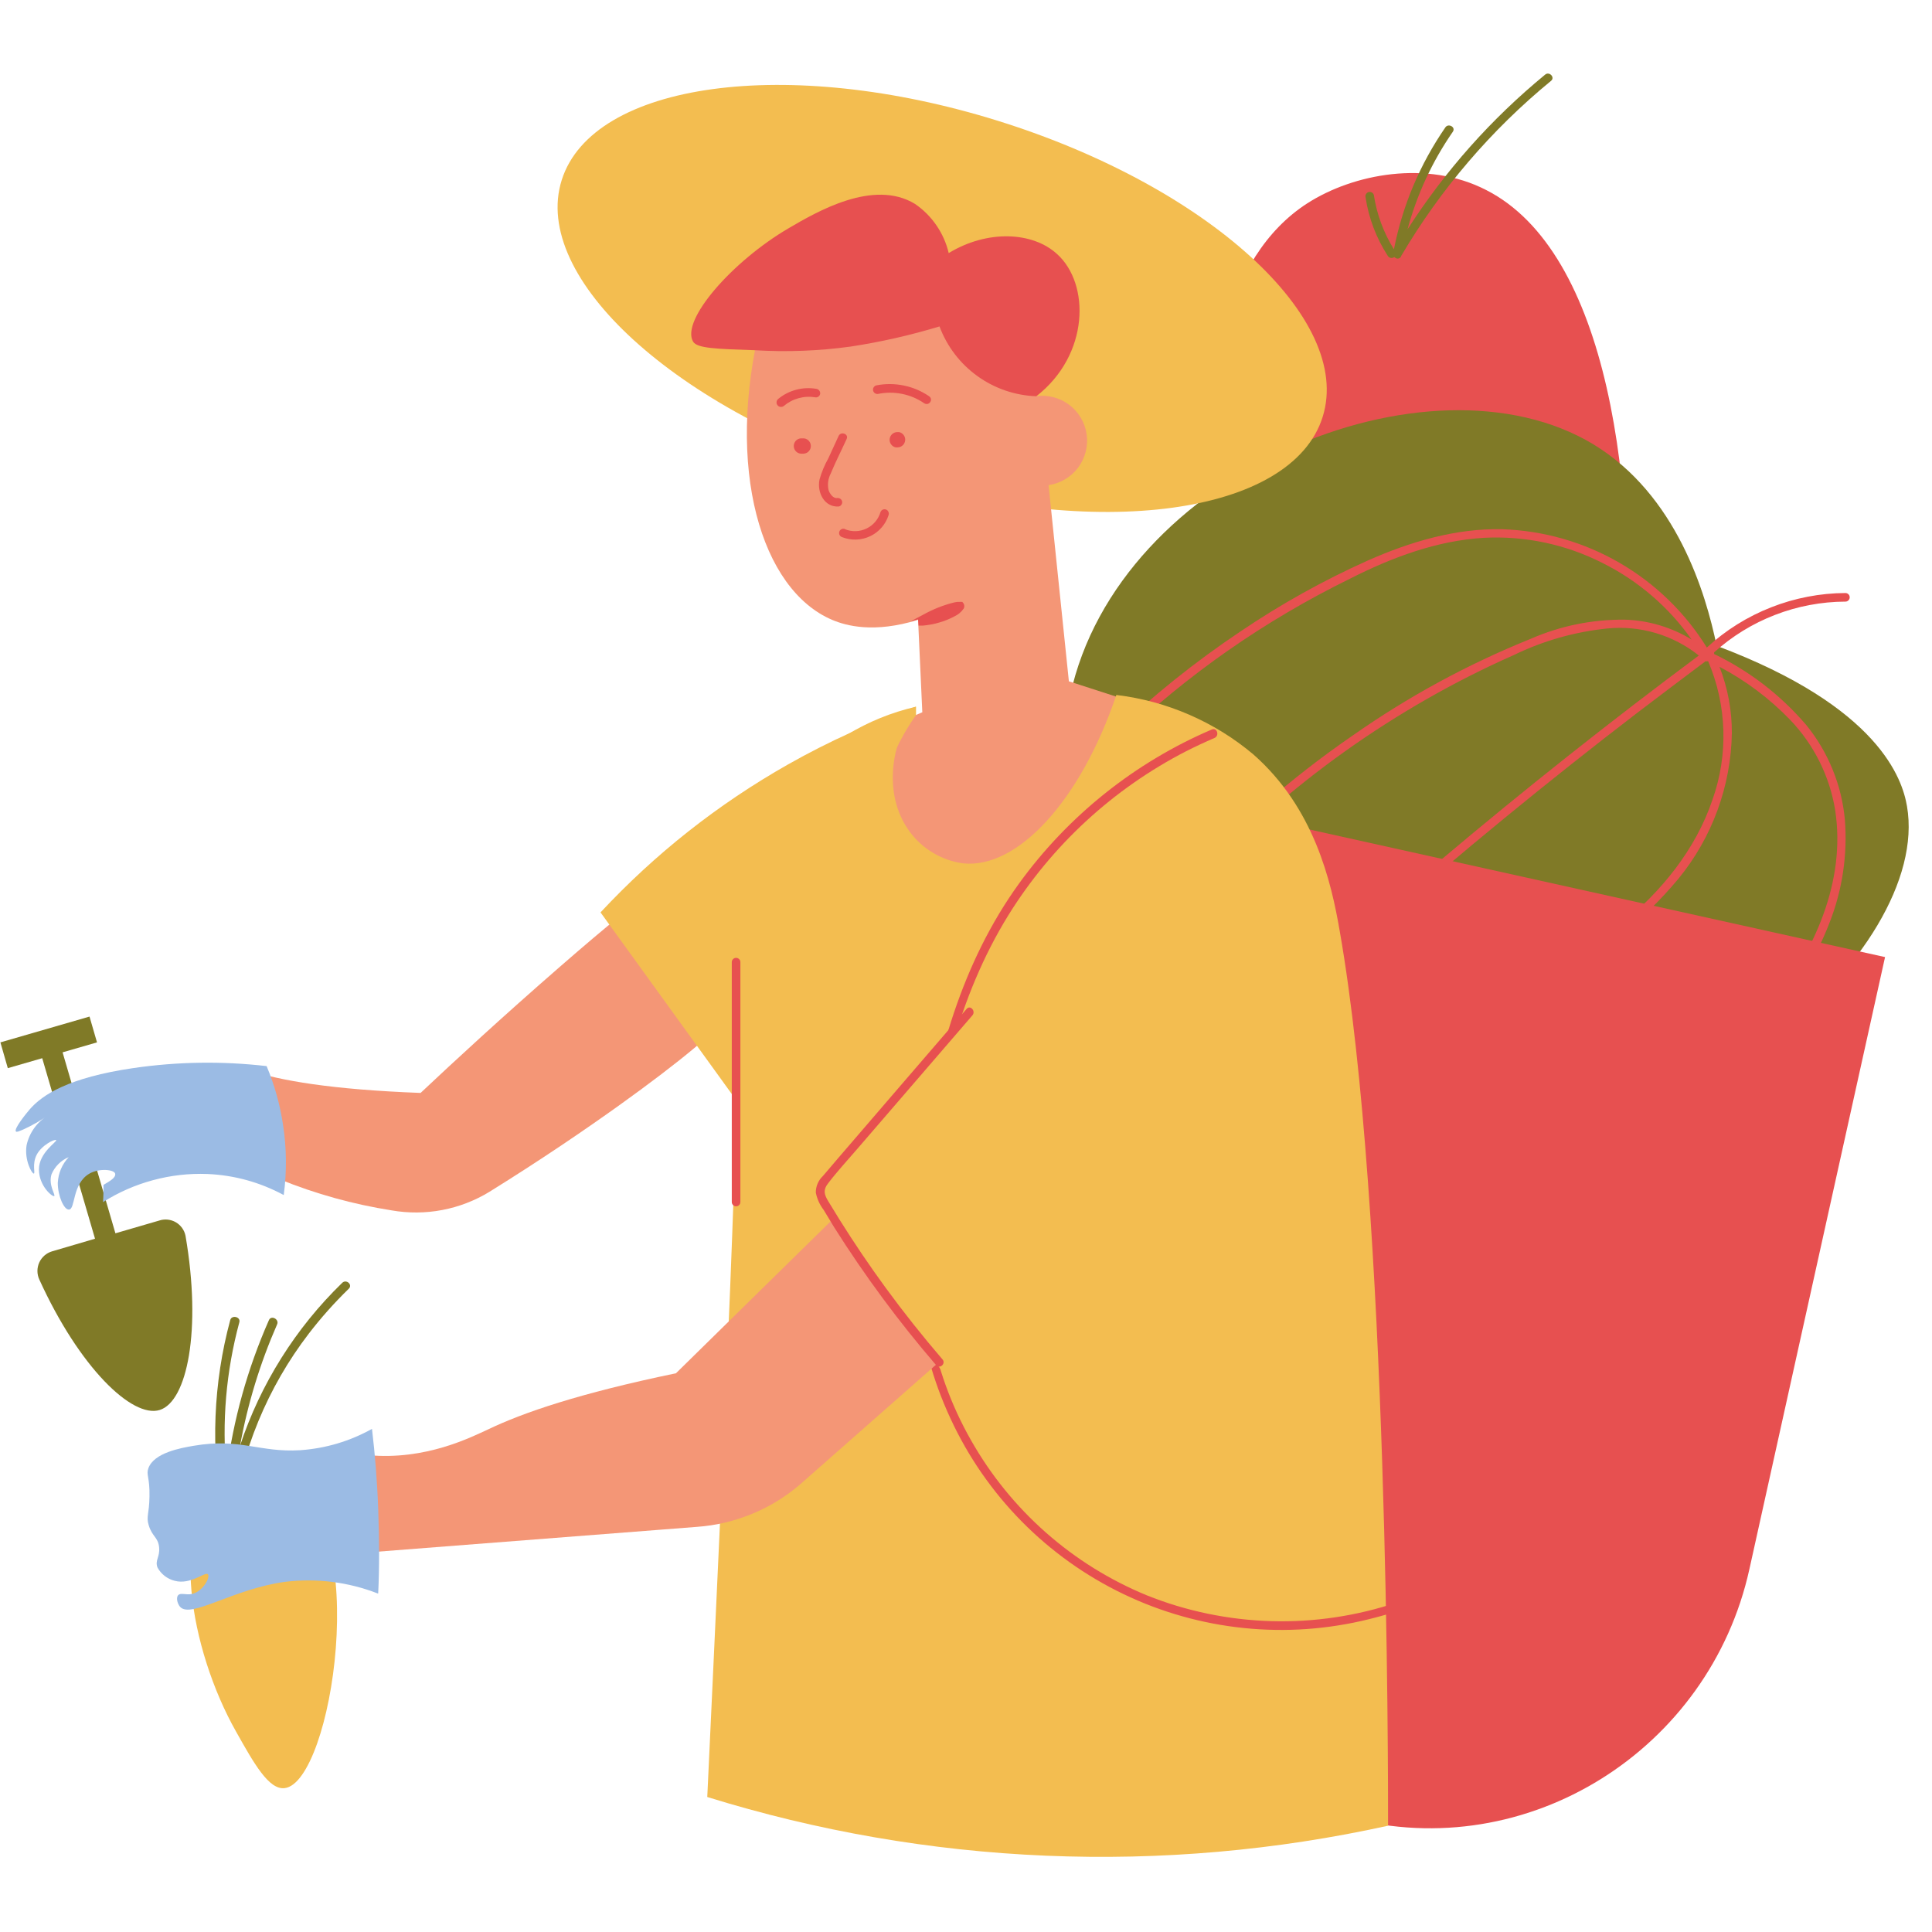 <svg xmlns="http://www.w3.org/2000/svg" xmlns:xlink="http://www.w3.org/1999/xlink" width="500" zoomAndPan="magnify" viewBox="0 0 375 375" height="500" preserveAspectRatio="xMidYMid meet" version="1.0"><path fill="#e75050" d="M 286.785 220.578 C 313.25 217.242 335.703 60.891 288.457 36.879 C 276.984 30.973 262.645 33.742 253.746 39.465 C 221.523 60.238 234.031 137.332 259.738 186.605 C 269.809 205.895 278.039 221.664 286.785 220.578 Z M 286.785 220.578 " fill-opacity="1" fill-rule="nonzero"/><path fill="#807a27" d="M 276.402 221.281 C 325.086 229.039 375.02 184.703 370.145 156.488 C 369.262 151.332 364.887 137.246 333.199 125.352 C 331.078 115.07 325.402 96.047 309.293 86.254 C 277.438 66.996 217.035 91.609 207.703 135.062 C 199.102 175.074 237.203 215.039 276.402 221.281 Z M 276.402 221.281 " fill-opacity="1" fill-rule="nonzero"/><path fill="#807a27" d="M 299.91 14.484 C 289.43 23.098 280.527 33.113 273.195 44.52 C 275.051 37.703 277.98 31.383 281.996 25.566 C 282.598 24.68 281.176 23.898 280.574 24.68 C 275.602 31.895 272.262 39.797 270.559 48.391 C 268.547 45.152 267.25 41.648 266.668 37.879 C 266.613 37.656 266.484 37.484 266.285 37.367 C 266.086 37.25 265.875 37.223 265.648 37.277 C 265.43 37.34 265.262 37.469 265.145 37.668 C 265.027 37.863 264.996 38.074 265.051 38.297 C 265.684 42.398 267.125 46.191 269.375 49.676 C 269.438 49.777 269.523 49.863 269.621 49.93 C 269.723 49.992 269.832 50.039 269.953 50.059 C 270.07 50.078 270.188 50.074 270.305 50.047 C 270.422 50.016 270.531 49.969 270.625 49.895 C 270.695 49.961 270.773 50.016 270.859 50.062 C 270.957 50.129 271.07 50.172 271.191 50.188 C 271.312 50.203 271.43 50.188 271.543 50.145 C 271.656 50.102 271.754 50.035 271.832 49.941 C 271.914 49.852 271.965 49.746 271.996 49.629 C 275.809 43.164 280.156 37.082 285.035 31.383 C 289.918 25.68 295.258 20.449 301.062 15.688 C 301.879 15.02 300.727 13.801 299.91 14.484 Z M 299.91 14.484 " fill-opacity="1" fill-rule="nonzero"/><path fill="#e75050" d="M 358.09 159.105 C 357.777 155.727 356.98 152.465 355.695 149.324 C 354.41 146.184 352.691 143.297 350.547 140.668 C 345.547 134.855 339.602 130.277 332.699 126.934 C 332.723 126.836 332.723 126.734 332.699 126.633 C 334.43 125.07 336.293 123.676 338.281 122.449 C 340.27 121.227 342.355 120.191 344.535 119.352 C 346.711 118.508 348.949 117.867 351.246 117.438 C 353.539 117.004 355.855 116.781 358.191 116.773 C 358.422 116.773 358.617 116.691 358.781 116.527 C 358.945 116.367 359.027 116.168 359.027 115.938 C 359.027 115.707 358.945 115.512 358.781 115.348 C 358.617 115.188 358.422 115.105 358.191 115.105 C 355.719 115.117 353.273 115.359 350.844 115.828 C 348.418 116.297 346.055 116.98 343.758 117.887 C 341.457 118.789 339.258 119.898 337.164 121.207 C 335.07 122.52 333.113 124.012 331.297 125.684 C 330.246 123.992 329.098 122.371 327.852 120.82 C 326.602 119.273 325.266 117.805 323.836 116.418 C 322.406 115.031 320.898 113.738 319.312 112.539 C 317.723 111.336 316.07 110.238 314.348 109.242 C 312.625 108.242 310.848 107.355 309.016 106.574 C 307.184 105.797 305.312 105.133 303.398 104.582 C 301.484 104.035 299.543 103.602 297.578 103.293 C 295.613 102.98 293.633 102.793 291.645 102.723 C 282.562 102.508 273.715 105.16 265.484 108.797 C 256.867 112.66 248.648 117.238 240.824 122.531 C 231.926 128.477 223.609 135.148 215.883 142.555 C 215.734 142.715 215.664 142.906 215.668 143.125 C 215.672 143.344 215.75 143.531 215.898 143.688 C 216.051 143.848 216.234 143.93 216.453 143.945 C 216.672 143.957 216.867 143.895 217.035 143.754 C 230.434 130.938 245.461 120.449 262.109 112.285 C 270.176 108.195 278.871 104.941 287.973 104.391 C 291.961 104.18 295.91 104.488 299.82 105.312 C 303.73 106.141 307.465 107.457 311.027 109.266 C 314.484 110.984 317.68 113.105 320.609 115.621 C 323.539 118.137 326.117 120.973 328.34 124.133 C 326.387 122.938 324.309 122.016 322.113 121.363 C 319.918 120.707 317.676 120.348 315.387 120.277 C 308.996 120.223 302.875 121.473 297.02 124.031 C 284.812 128.965 273.32 135.211 262.547 142.77 C 256.438 146.969 250.602 151.516 245.031 156.402 C 244.23 157.105 245.383 158.32 246.184 157.605 C 255.715 149.258 265.98 141.941 276.984 135.66 C 282.449 132.535 288.059 129.699 293.816 127.152 C 299.586 124.352 305.664 122.629 312.047 121.98 C 313.621 121.828 315.195 121.828 316.77 121.98 C 318.344 122.133 319.891 122.434 321.406 122.883 C 322.922 123.332 324.383 123.926 325.785 124.656 C 327.188 125.391 328.508 126.25 329.742 127.234 C 312.703 139.918 296.051 153.109 279.793 166.816 C 275.082 170.785 270.414 174.797 265.785 178.848 C 264.984 179.562 266.133 180.766 266.938 180.062 C 283.441 165.602 300.398 151.699 317.805 138.348 C 322.191 135.012 326.609 131.676 331.062 128.336 C 331.223 128.387 331.387 128.387 331.547 128.336 C 332.449 130.449 333.152 132.629 333.648 134.875 C 334.145 137.121 334.43 139.391 334.504 141.688 C 334.574 143.988 334.434 146.273 334.082 148.543 C 333.727 150.816 333.164 153.035 332.398 155.203 C 329.109 164.945 322.449 173.055 314.566 179.48 C 310.949 182.402 307.117 185.016 303.082 187.324 C 302.93 187.137 302.738 187.035 302.5 187.016 C 302.266 186.996 302.059 187.066 301.879 187.223 L 299.523 189.359 C 299.379 189.504 299.297 189.68 299.281 189.883 C 299.266 190.09 299.316 190.273 299.438 190.441 C 299.559 190.605 299.719 190.715 299.918 190.762 C 300.117 190.809 300.309 190.789 300.492 190.695 C 305.352 188.23 309.914 185.301 314.176 181.906 C 318.438 178.512 322.312 174.723 325.805 170.535 C 327.422 168.555 328.863 166.453 330.133 164.23 C 331.398 162.012 332.473 159.699 333.352 157.297 C 334.234 154.898 334.91 152.441 335.379 149.926 C 335.848 147.41 336.109 144.875 336.152 142.32 C 336.168 137.867 335.367 133.57 333.75 129.422 C 338.891 132.133 343.477 135.582 347.508 139.766 C 349.805 142.172 351.695 144.867 353.18 147.844 C 354.66 150.824 355.668 153.953 356.203 157.238 C 358.344 171.137 352.113 184.688 343.668 195.367 C 338.145 202.051 332.172 208.309 325.754 214.137 C 325.605 214.301 325.535 214.492 325.539 214.707 C 325.543 214.926 325.621 215.117 325.77 215.273 C 325.922 215.43 326.105 215.516 326.324 215.527 C 326.543 215.543 326.738 215.477 326.906 215.34 C 337.957 204.793 349.559 193.648 355.102 179.113 C 356.352 175.934 357.23 172.656 357.734 169.281 C 358.238 165.902 358.359 162.512 358.09 159.105 Z M 358.09 159.105 " fill-opacity="1" fill-rule="nonzero"/><path fill="#f3bd50" d="M 193.629 23.43 C 152.84 10.73 115.043 15.953 109.031 34.941 C 103.023 53.934 131.355 79.711 172.141 92.41 C 212.926 105.109 250.793 99.938 256.734 80.898 C 262.68 61.859 234.414 36.129 193.629 23.43 Z M 193.629 23.43 " fill-opacity="1" fill-rule="nonzero"/><path fill="#f49676" d="M 199.703 59.57 L 147.75 62.441 C 140.672 90.926 147.75 114.453 161.504 120.309 C 164.227 121.461 169.621 122.965 178.199 120.309 C 178.469 126.285 178.75 132.273 179.02 138.25 L 164.961 144.238 C 164.621 145.852 164.414 147.48 164.336 149.125 C 164.262 150.77 164.316 152.41 164.504 154.047 C 164.695 155.684 165.012 157.293 165.461 158.879 C 165.91 160.465 166.48 162.004 167.18 163.496 C 167.875 164.988 168.688 166.418 169.613 167.777 C 170.539 169.141 171.57 170.418 172.703 171.617 C 173.836 172.812 175.059 173.91 176.371 174.906 C 177.68 175.906 179.062 176.793 180.516 177.57 C 181.969 178.348 183.477 179 185.035 179.535 C 186.598 180.066 188.188 180.473 189.812 180.746 C 191.438 181.023 193.074 181.168 194.723 181.184 C 196.371 181.195 198.008 181.074 199.637 180.824 C 201.266 180.57 202.863 180.191 204.43 179.684 C 206 179.172 207.516 178.543 208.98 177.789 C 210.445 177.035 211.84 176.168 213.168 175.191 C 214.492 174.211 215.73 173.133 216.883 171.953 C 217.969 170.848 218.973 169.668 219.887 168.414 C 220.801 167.164 221.621 165.852 222.348 164.48 C 223.074 163.109 223.695 161.691 224.219 160.23 C 224.738 158.77 225.152 157.281 225.453 155.758 C 225.758 154.238 225.953 152.703 226.035 151.156 C 226.117 149.605 226.086 148.059 225.945 146.516 C 225.805 144.969 225.551 143.445 225.188 141.938 C 224.824 140.43 224.355 138.953 223.777 137.516 L 207.469 132.242 L 203.527 94.164 C 204.094 94.082 204.648 93.945 205.188 93.754 C 205.73 93.562 206.246 93.32 206.738 93.027 C 207.23 92.738 207.688 92.398 208.117 92.016 C 208.543 91.633 208.926 91.211 209.27 90.754 C 209.613 90.293 209.906 89.805 210.152 89.289 C 210.398 88.773 210.594 88.238 210.734 87.684 C 210.875 87.125 210.961 86.562 210.992 85.992 C 211.023 85.418 210.996 84.852 210.914 84.285 C 210.832 83.719 210.695 83.164 210.504 82.625 C 210.312 82.086 210.07 81.566 209.777 81.074 C 209.484 80.586 209.145 80.125 208.762 79.699 C 208.379 79.273 207.957 78.891 207.496 78.547 C 207.039 78.207 206.551 77.91 206.031 77.664 C 205.516 77.418 204.98 77.227 204.422 77.086 C 203.867 76.945 203.305 76.859 202.73 76.828 C 202.16 76.801 201.59 76.828 201.023 76.91 C 200.621 71.137 200.188 65.363 199.703 59.57 Z M 199.703 59.57 " fill-opacity="1" fill-rule="nonzero"/><path fill="#e75050" d="M 205.195 49.328 C 200.438 44.938 191.605 44.57 184.145 49.125 C 183.688 47.184 182.891 45.391 181.762 43.742 C 180.633 42.098 179.246 40.711 177.602 39.582 C 169.535 34.66 158.516 41.117 153.09 44.289 C 142.141 50.695 132.105 62.16 134.527 66.312 C 135.293 67.613 139.051 67.73 146.531 67.98 C 152.754 68.359 158.953 68.117 165.129 67.266 C 170.965 66.375 176.707 65.074 182.359 63.359 C 182.715 64.32 183.141 65.25 183.637 66.148 C 184.133 67.047 184.691 67.902 185.312 68.719 C 185.934 69.535 186.613 70.301 187.348 71.016 C 188.082 71.73 188.867 72.387 189.699 72.988 C 190.531 73.59 191.402 74.125 192.312 74.594 C 193.227 75.066 194.164 75.469 195.137 75.801 C 196.105 76.133 197.098 76.391 198.105 76.578 C 199.113 76.762 200.133 76.875 201.156 76.91 C 211.473 68.852 211.59 55.102 205.195 49.328 Z M 205.195 49.328 " fill-opacity="1" fill-rule="nonzero"/><path fill="#e75050" d="M 164.027 102.723 C 164.359 102.859 164.703 102.957 165.059 103.02 C 165.414 103.082 165.773 103.105 166.133 103.094 C 166.492 103.082 166.848 103.031 167.195 102.945 C 167.547 102.859 167.883 102.734 168.207 102.578 C 168.531 102.422 168.836 102.23 169.117 102.012 C 169.402 101.789 169.66 101.543 169.895 101.27 C 170.125 100.992 170.328 100.695 170.496 100.379 C 170.668 100.062 170.805 99.73 170.906 99.387 C 170.992 99.172 171.137 99.016 171.348 98.922 C 171.559 98.828 171.773 98.82 171.988 98.902 C 172.203 98.992 172.355 99.141 172.445 99.348 C 172.539 99.559 172.551 99.77 172.473 99.988 C 172.332 100.434 172.145 100.859 171.918 101.266 C 171.688 101.672 171.418 102.051 171.109 102.402 C 170.801 102.758 170.461 103.074 170.09 103.355 C 169.715 103.637 169.316 103.879 168.895 104.078 C 168.473 104.277 168.031 104.434 167.578 104.543 C 167.125 104.652 166.664 104.719 166.195 104.73 C 165.727 104.746 165.262 104.715 164.805 104.637 C 164.344 104.555 163.895 104.43 163.457 104.258 C 163.348 104.223 163.25 104.168 163.16 104.094 C 163.07 104.02 163.004 103.93 162.949 103.824 C 162.898 103.723 162.871 103.609 162.867 103.496 C 162.863 103.379 162.883 103.266 162.922 103.16 C 162.965 103.051 163.027 102.957 163.109 102.871 C 163.191 102.789 163.285 102.727 163.395 102.684 C 163.5 102.641 163.613 102.621 163.73 102.625 C 163.844 102.629 163.957 102.656 164.059 102.707 Z M 174.16 83.867 L 174.512 83.867 C 174.691 83.906 174.859 83.977 175.016 84.078 C 175.172 84.176 175.301 84.301 175.41 84.453 C 175.52 84.602 175.598 84.766 175.648 84.945 C 175.695 85.121 175.711 85.305 175.691 85.488 C 175.672 85.672 175.621 85.844 175.539 86.012 C 175.457 86.176 175.348 86.32 175.211 86.445 C 175.074 86.57 174.918 86.664 174.746 86.734 C 174.574 86.801 174.395 86.836 174.211 86.836 L 173.859 86.836 C 173.68 86.801 173.512 86.73 173.355 86.629 C 173.199 86.527 173.07 86.402 172.961 86.254 C 172.852 86.105 172.773 85.941 172.723 85.762 C 172.676 85.582 172.66 85.402 172.68 85.219 C 172.699 85.035 172.75 84.859 172.832 84.695 C 172.914 84.531 173.023 84.383 173.16 84.262 C 173.297 84.137 173.453 84.039 173.625 83.973 C 173.797 83.902 173.977 83.871 174.16 83.867 Z M 151.055 77.426 C 152.086 76.582 153.25 75.988 154.539 75.648 C 155.832 75.305 157.133 75.25 158.449 75.473 C 158.676 75.508 158.859 75.613 159.004 75.789 C 159.145 75.965 159.211 76.164 159.203 76.391 C 159.176 76.621 159.074 76.805 158.895 76.949 C 158.715 77.09 158.512 77.152 158.285 77.125 C 157.188 76.938 156.102 76.992 155.027 77.281 C 153.953 77.574 152.992 78.078 152.141 78.793 C 151.949 78.945 151.734 79.004 151.496 78.977 C 151.258 78.949 151.062 78.844 150.914 78.652 C 150.762 78.465 150.703 78.25 150.73 78.012 C 150.758 77.77 150.867 77.578 151.055 77.426 Z M 160.789 88.941 C 161.457 87.488 162.105 86.055 162.773 84.617 C 163.227 83.652 164.793 84.234 164.328 85.219 C 163.309 87.453 162.172 89.656 161.254 91.895 C 160.727 92.914 160.582 93.988 160.82 95.113 C 161.055 95.848 161.723 96.781 162.492 96.664 C 162.719 96.637 162.922 96.684 163.109 96.816 C 163.297 96.949 163.414 97.125 163.457 97.352 C 163.496 97.578 163.445 97.785 163.312 97.973 C 163.18 98.16 163 98.277 162.773 98.316 C 159.969 98.469 158.551 95.531 159.066 93.078 C 159.477 91.629 160.051 90.25 160.789 88.941 Z M 170.438 76.457 C 170.207 76.496 169.996 76.449 169.805 76.312 C 169.617 76.18 169.5 75.996 169.461 75.766 C 169.422 75.535 169.473 75.324 169.605 75.137 C 169.742 74.945 169.922 74.828 170.152 74.789 C 171.926 74.453 173.691 74.469 175.457 74.836 C 177.223 75.203 178.848 75.895 180.336 76.91 C 181.238 77.527 180.336 78.879 179.371 78.262 C 178.062 77.367 176.637 76.766 175.086 76.453 C 173.535 76.141 171.988 76.145 170.438 76.457 Z M 185.164 116.941 C 185.531 116.844 185.902 116.805 186.281 116.824 L 186.633 116.824 C 186.832 116.824 186.816 116.824 186.848 116.922 C 187.016 117.078 187.121 117.266 187.156 117.488 C 187.195 117.715 187.16 117.926 187.051 118.125 C 186.578 118.809 185.969 119.32 185.211 119.66 C 184.27 120.164 183.285 120.559 182.258 120.844 C 181.242 121.141 180.207 121.332 179.152 121.43 C 178.867 121.445 178.586 121.445 178.301 121.43 L 178.199 120.211 L 176.766 120.609 C 177.551 120.195 178.336 119.742 179.102 119.359 C 181.016 118.281 183.035 117.477 185.164 116.941 Z M 155.762 88.055 L 155.41 88.055 C 155.215 88.035 155.027 87.98 154.855 87.887 C 154.68 87.793 154.531 87.668 154.406 87.516 C 154.281 87.359 154.188 87.191 154.133 87 C 154.074 86.812 154.055 86.617 154.078 86.422 C 154.098 86.223 154.152 86.039 154.246 85.863 C 154.34 85.688 154.465 85.539 154.617 85.414 C 154.77 85.289 154.941 85.199 155.133 85.141 C 155.32 85.086 155.516 85.066 155.711 85.086 L 156.047 85.086 C 156.242 85.105 156.43 85.164 156.602 85.258 C 156.777 85.352 156.926 85.473 157.051 85.629 C 157.176 85.781 157.266 85.953 157.324 86.141 C 157.383 86.332 157.398 86.523 157.379 86.719 C 157.359 86.918 157.305 87.102 157.211 87.277 C 157.117 87.449 156.992 87.602 156.84 87.727 C 156.688 87.852 156.516 87.941 156.324 88 C 156.137 88.055 155.941 88.074 155.746 88.055 Z M 155.762 88.055 " fill-opacity="1" fill-rule="nonzero"/><path fill="#f3bd50" d="M 55.242 347.078 C 64.473 346.012 72.32 295.434 55.824 287.656 C 54.852 287.254 53.844 286.969 52.805 286.801 C 51.766 286.629 50.719 286.582 49.668 286.652 C 48.617 286.727 47.586 286.918 46.578 287.227 C 45.57 287.539 44.613 287.961 43.703 288.492 C 32.453 295.168 36.824 320.195 45.809 336.082 C 49.312 342.324 52.184 347.43 55.242 347.078 Z M 55.242 347.078 " fill-opacity="1" fill-rule="nonzero"/><path fill="#e75050" d="M 215.648 278.699 C 209.52 309.566 226.582 340.887 256.367 351.168 C 257.27 351.484 258.203 351.785 259.156 352.066 C 260.109 352.352 260.824 352.566 261.711 352.801 C 296.484 361.98 331.828 339.652 339.559 304.562 L 365.887 185.77 L 239.656 157.789 C 231.652 198.102 223.652 238.406 215.648 278.699 Z M 215.648 278.699 " fill-opacity="1" fill-rule="nonzero"/><path fill="#807a27" d="M 66.426 248.996 C 61.898 253.391 57.957 258.258 54.602 263.602 C 51.25 268.945 48.578 274.613 46.594 280.598 C 48.074 272.473 50.473 264.621 53.789 257.055 C 54.238 256.07 52.652 255.219 52.203 256.223 C 48.02 265.699 45.273 275.578 43.953 285.855 C 43.043 275.969 43.875 266.227 46.457 256.637 C 46.742 255.586 44.973 255.168 44.688 256.223 C 43.039 262.344 42.09 268.574 41.836 274.91 C 41.582 281.246 42.031 287.531 43.188 293.766 C 43.188 293.766 43.188 293.914 43.188 293.98 C 43.164 294.238 43.254 294.441 43.453 294.598 C 43.621 295.469 45.125 295.734 45.125 294.75 C 45.969 288.219 47.652 281.906 50.164 275.816 C 52.68 269.727 55.941 264.07 59.949 258.84 C 62.312 255.77 64.883 252.883 67.66 250.18 C 68.547 249.395 67.227 248.211 66.426 248.996 Z M 66.426 248.996 " fill-opacity="1" fill-rule="nonzero"/><path fill="#f3bd50" d="M 137.281 348.797 C 147.941 352.109 158.77 354.715 169.766 356.621 C 180.762 358.531 191.836 359.719 202.988 360.188 C 214.141 360.66 225.277 360.406 236.395 359.434 C 247.516 358.461 258.523 356.77 269.422 354.371 C 269.422 343.957 269.508 234.746 260.059 180.832 C 258.387 171.02 255.047 156.77 243.246 146.406 C 239.473 143.238 235.328 140.672 230.805 138.715 C 226.285 136.754 221.578 135.48 216.684 134.895 C 209.672 155.586 197.434 168.633 187 167.582 C 184.918 167.309 182.973 166.637 181.164 165.57 C 179.359 164.504 177.828 163.129 176.582 161.441 C 171.875 155.102 172.172 145.406 177.75 137.18 C 173.016 138.281 168.57 140.09 164.414 142.613 C 160.262 145.133 156.602 148.238 153.441 151.93 C 142.84 164.512 143.258 180.531 143.309 187.09 C 143.543 215.523 140.855 272.457 137.281 348.797 Z M 137.281 348.797 " fill-opacity="1" fill-rule="nonzero"/><path fill="#e75050" d="M 271.211 311.02 C 267.273 312.344 263.25 313.309 259.145 313.922 C 255.035 314.535 250.906 314.781 246.754 314.664 C 242.602 314.543 238.492 314.062 234.426 313.219 C 230.359 312.375 226.398 311.18 222.543 309.633 C 218.973 308.16 215.547 306.402 212.27 304.363 C 208.988 302.32 205.902 300.02 203.004 297.465 C 200.109 294.91 197.445 292.133 195.012 289.137 C 192.574 286.137 190.406 282.957 188.5 279.598 C 184.59 272.73 181.941 265.402 180.555 257.621 C 179.102 248.637 178.891 239.617 179.922 230.574 C 181.59 212.219 185.949 193.465 195.73 177.629 C 197.82 174.258 200.129 171.047 202.656 167.988 C 205.184 164.934 207.902 162.059 210.82 159.371 C 213.734 156.684 216.82 154.203 220.07 151.934 C 223.32 149.66 226.711 147.621 230.238 145.809 C 232.043 144.891 233.879 144.039 235.734 143.238 C 236.719 142.82 236.266 141.219 235.266 141.57 C 231.539 143.16 227.934 144.996 224.457 147.078 C 220.977 149.156 217.656 151.461 214.488 153.992 C 211.324 156.52 208.34 159.25 205.543 162.184 C 202.746 165.113 200.16 168.223 197.785 171.504 C 186.699 186.84 181.523 205.359 179.035 223.883 C 177.645 233.09 177.328 242.336 178.082 251.617 C 178.855 259.879 180.984 267.777 184.477 275.309 C 185.332 277.156 186.262 278.965 187.27 280.734 C 188.277 282.5 189.363 284.223 190.52 285.898 C 191.68 287.57 192.906 289.191 194.203 290.762 C 195.5 292.328 196.863 293.836 198.293 295.289 C 199.723 296.738 201.211 298.125 202.758 299.445 C 204.305 300.766 205.91 302.02 207.566 303.203 C 209.223 304.387 210.926 305.496 212.68 306.531 C 214.434 307.566 216.227 308.527 218.062 309.406 C 219.898 310.289 221.766 311.09 223.672 311.809 C 225.578 312.527 227.508 313.164 229.469 313.715 C 231.43 314.27 233.406 314.734 235.406 315.117 C 237.406 315.5 239.422 315.793 241.445 316 C 243.473 316.211 245.504 316.328 247.539 316.359 C 249.574 316.395 251.609 316.336 253.641 316.195 C 255.672 316.051 257.691 315.82 259.703 315.5 C 261.715 315.184 263.707 314.781 265.684 314.289 C 267.688 313.805 269.672 313.223 271.645 312.621 C 272.695 312.27 272.227 310.668 271.211 311.02 Z M 271.211 311.02 " fill-opacity="1" fill-rule="nonzero"/><path fill="#f49676" d="M 120.051 214.637 C 113.742 219.145 105.328 224.918 95.008 231.324 C 93.598 232.188 92.121 232.914 90.578 233.508 C 89.039 234.105 87.453 234.555 85.832 234.863 C 84.207 235.172 82.566 235.332 80.914 235.34 C 79.262 235.352 77.621 235.215 75.992 234.93 C 68.527 233.754 61.293 231.746 54.289 228.906 C 51.492 227.672 48.605 226.723 45.625 226.051 C 47.043 220.012 47.918 213.895 48.246 207.695 C 54.254 209.75 64.391 211.484 81.637 212.137 C 88.215 205.945 97.395 197.469 108.684 187.641 C 127.297 171.438 132.988 167.766 138.332 169.285 C 144.309 170.953 148.215 178.711 148.082 185.203 C 147.949 190.945 144.559 197.086 120.051 214.637 Z M 201.391 247.527 L 155.41 288.023 C 152.586 290.469 149.449 292.406 145.996 293.832 C 142.543 295.258 138.953 296.105 135.227 296.367 L 69.062 301.508 L 68.48 301.625 C 69.863 295.301 70.637 288.906 70.801 282.434 L 71.402 282.434 C 82.621 283.52 91.551 278.898 94.773 277.43 C 101.535 274.191 112.387 270.453 131.203 266.551 L 174.797 223.734 C 176.477 223.629 178.152 223.688 179.824 223.898 C 181.492 224.113 183.129 224.48 184.73 225 C 186.332 225.523 187.871 226.188 189.348 227 C 190.824 227.809 192.211 228.75 193.512 229.824 C 194.773 230.918 195.902 232.141 196.898 233.484 C 197.891 234.832 198.727 236.27 199.402 237.801 C 200.078 239.332 200.578 240.914 200.902 242.559 C 201.227 244.199 201.367 245.855 201.324 247.527 Z M 201.391 247.527 " fill-opacity="1" fill-rule="nonzero"/><path fill="#f3bd50" d="M 171.121 173.406 C 165.914 155.684 176.332 140.801 177.801 138.816 C 177.801 138.266 177.801 137.715 177.801 137.148 C 169.18 140.137 160.898 143.879 152.957 148.375 C 139.355 156.09 127.223 165.66 116.562 177.094 L 146.145 218.027 L 182.875 191.328 C 180.102 188.961 177.715 186.254 175.715 183.207 C 173.715 180.16 172.184 176.891 171.121 173.406 Z M 199.504 187.09 L 221.039 248.613 L 188.035 273.309 L 154.145 226.484 Z M 199.504 187.09 " fill-opacity="1" fill-rule="nonzero"/><path fill="#e75050" d="M 142.039 186.754 L 142.039 233.309 C 142.039 233.539 142.121 233.738 142.285 233.898 C 142.445 234.062 142.645 234.145 142.875 234.145 C 143.105 234.145 143.301 234.062 143.465 233.898 C 143.629 233.738 143.707 233.539 143.707 233.309 L 143.707 186.754 C 143.707 186.523 143.629 186.328 143.465 186.164 C 143.301 186.004 143.105 185.922 142.875 185.922 C 142.645 185.922 142.445 186.004 142.285 186.164 C 142.121 186.328 142.039 186.523 142.039 186.754 Z M 162.59 224.902 L 174.277 211.316 L 187.633 195.816 C 188.336 195.016 189.438 196.25 188.754 197.066 L 166.414 222.98 C 164.527 225.184 162.539 227.32 160.754 229.656 C 159.734 230.941 159.953 231.809 160.754 233.145 C 161.555 234.477 162.223 235.562 162.977 236.766 C 165.797 241.27 168.785 245.691 171.922 249.98 C 175.414 254.754 179.102 259.391 182.941 263.863 C 183.645 264.68 182.406 265.797 181.707 264.98 C 174.445 256.535 167.836 247.602 161.891 238.184 L 159.871 234.844 C 159.113 233.848 158.605 232.734 158.352 231.508 C 158.34 230.895 158.457 230.301 158.699 229.734 C 158.941 229.168 159.285 228.676 159.734 228.254 Z M 162.59 224.902 " fill-opacity="1" fill-rule="nonzero"/><path fill="#807a27" d="M 30.934 236.898 L 22.402 239.383 L 12.148 204.258 L 18.828 202.324 L 17.375 197.316 L 0.078 202.324 L 1.516 207.328 L 8.195 205.395 L 18.445 240.434 L 10.098 242.887 C 9.824 242.969 9.566 243.078 9.316 243.215 C 9.066 243.355 8.836 243.516 8.621 243.703 C 8.41 243.891 8.219 244.098 8.047 244.324 C 7.879 244.555 7.734 244.797 7.617 245.055 C 7.5 245.312 7.414 245.582 7.355 245.859 C 7.293 246.137 7.266 246.418 7.266 246.699 C 7.266 246.984 7.297 247.266 7.359 247.543 C 7.418 247.82 7.508 248.086 7.625 248.344 C 15.422 265.465 25.672 275.328 31 273.676 C 36.324 272.023 39.164 258.172 36.008 239.867 C 35.953 239.598 35.871 239.332 35.762 239.078 C 35.648 238.824 35.512 238.582 35.352 238.355 C 35.191 238.133 35.008 237.926 34.805 237.738 C 34.598 237.551 34.375 237.387 34.137 237.246 C 33.895 237.105 33.645 236.992 33.383 236.906 C 33.117 236.82 32.848 236.762 32.57 236.73 C 32.297 236.699 32.02 236.699 31.742 236.727 C 31.465 236.754 31.195 236.812 30.934 236.898 Z M 30.934 236.898 " fill-opacity="1" fill-rule="nonzero"/><path fill="#9bbbe4" d="M 54.941 218.359 C 54.355 214.418 53.293 210.605 51.75 206.93 C 43.113 205.934 34.492 206.059 25.891 207.312 C 13.254 209.164 8.211 212.504 5.758 215.34 C 5.137 216.059 2.602 219.16 3.102 219.629 C 3.25 219.762 3.602 219.629 4.57 219.211 C 6.211 218.461 7.77 217.57 9.246 216.539 C 8.199 217.184 7.32 218.008 6.609 219.008 C 5.898 220.012 5.414 221.113 5.156 222.312 C 4.703 225.199 6.207 227.836 6.559 227.789 C 6.906 227.738 6.172 225.984 7.125 224.133 C 8.078 222.281 10.633 221.027 10.898 221.297 C 11.164 221.562 7.559 223.715 7.559 226.969 C 7.559 230.223 10.164 232.324 10.516 232.16 C 10.863 231.992 9.344 230.074 9.996 227.938 C 10.312 227.184 10.758 226.52 11.336 225.941 C 11.914 225.363 12.582 224.914 13.336 224.602 C 12.031 226.016 11.324 227.684 11.215 229.605 C 11.215 232.125 12.418 234.828 13.367 234.777 C 14.672 234.777 13.953 229.773 17.344 227.805 C 19.297 226.688 22.184 227.02 22.352 227.805 C 22.52 228.59 21.316 229.254 20.082 229.988 C 20.082 231.109 20.082 232.211 19.996 233.328 C 23.023 231.414 26.266 229.992 29.727 229.062 C 33.184 228.133 36.703 227.734 40.281 227.871 C 45.523 228.109 50.453 229.473 55.074 231.957 C 55.68 227.418 55.637 222.887 54.941 218.359 Z M 73.305 309.285 C 70.449 308.176 67.5 307.43 64.461 307.047 C 61.422 306.668 58.383 306.66 55.34 307.031 C 45.324 308.383 37.094 314.188 34.973 311.902 C 34.473 311.367 34.105 310.133 34.59 309.617 C 35.074 309.102 36.023 309.617 37.227 309.398 C 39.414 308.934 40.883 306.062 40.348 305.547 C 39.812 305.027 37.008 307.664 33.902 306.832 C 33.191 306.652 32.543 306.34 31.961 305.887 C 31.383 305.438 30.914 304.891 30.566 304.242 C 30.031 302.824 31.082 302.242 30.883 300.305 C 30.684 298.371 29.512 298.238 28.863 296.035 C 28.344 294.367 28.961 293.883 29.012 290.512 C 29.098 286.672 28.312 286.273 28.812 284.953 C 29.914 281.984 35.039 281.051 37.645 280.617 C 46.691 279.082 50.348 281.969 58.277 281.484 C 63.227 281.133 67.867 279.754 72.203 277.344 C 72.789 282.25 73.223 287.559 73.422 293.199 C 73.621 298.836 73.656 304.293 73.406 309.285 Z M 73.305 309.285 " fill-opacity="1" fill-rule="nonzero"/></svg>